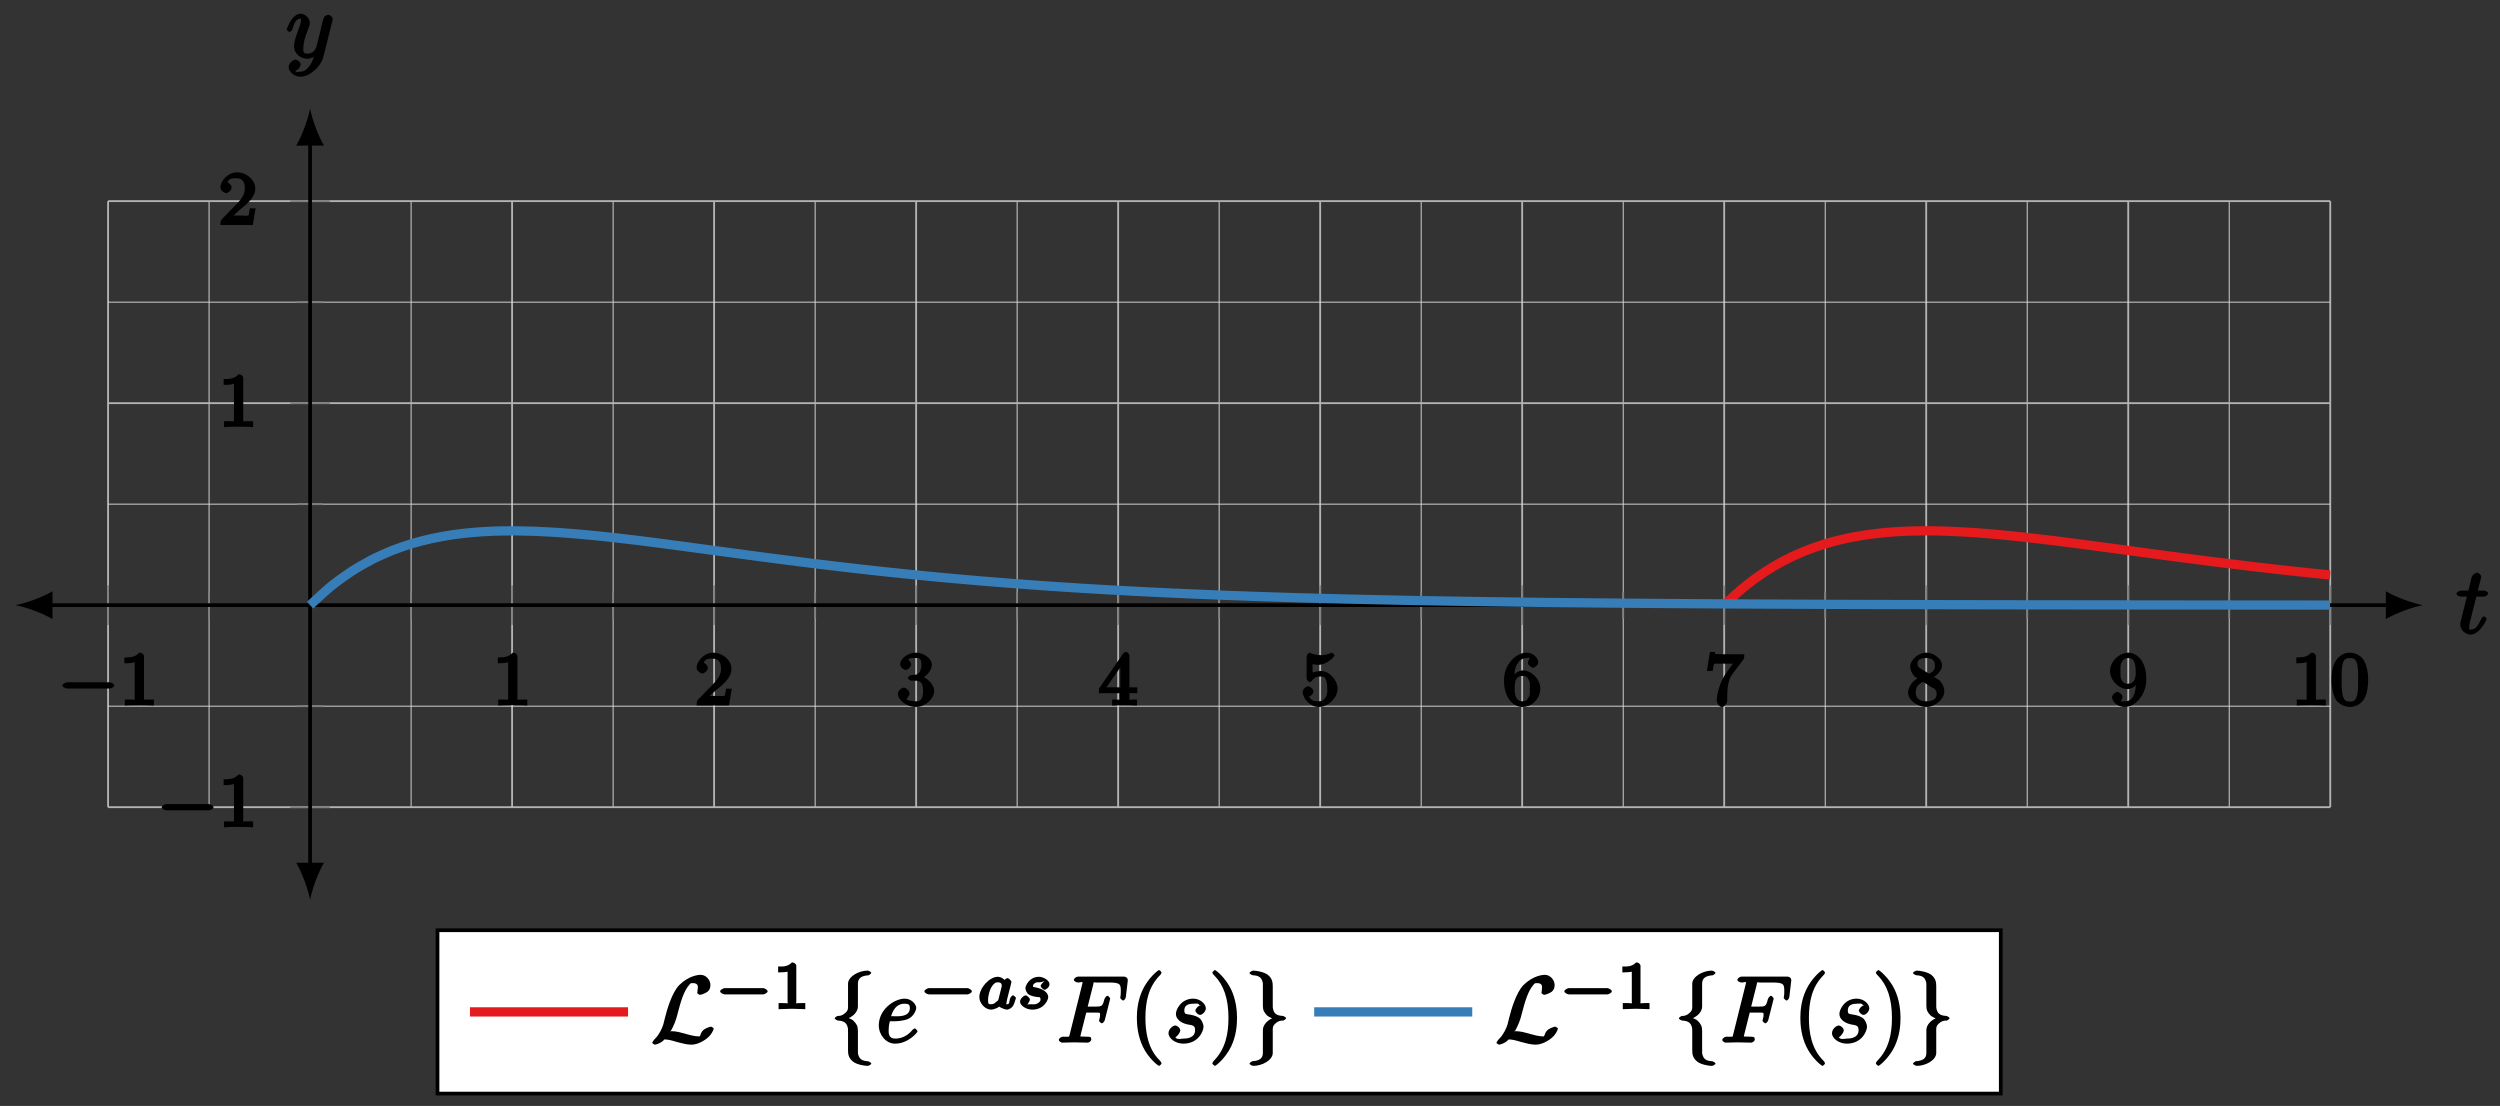 <?xml version="1.0" encoding="UTF-8"?>
<svg xmlns="http://www.w3.org/2000/svg" xmlns:xlink="http://www.w3.org/1999/xlink" width="269pt" height="119pt" viewBox="0 0 269 119" version="1.1">
<rect x="0" y="0" width="269" height="119" fill="#333333" stroke="none"/>
<defs>
<g>
<symbol overflow="visible" id="glyph0-0">
<path style="stroke:none;" d=""/>
</symbol>
<symbol overflow="visible" id="glyph0-1">
<path style="stroke:none;" d="M 5.562 -1.812 C 5.703 -1.812 6.078 -1.953 6.078 -2.141 C 6.078 -2.328 5.703 -2.484 5.562 -2.484 L 1 -2.484 C 0.875 -2.484 0.5 -2.328 0.5 -2.141 C 0.5 -1.953 0.875 -1.812 1 -1.812 Z M 5.562 -1.812 "/>
</symbol>
<symbol overflow="visible" id="glyph1-0">
<path style="stroke:none;" d=""/>
</symbol>
<symbol overflow="visible" id="glyph1-1">
<path style="stroke:none;" d="M 2.688 -5.266 C 2.688 -5.469 2.484 -5.672 2.188 -5.672 C 1.812 -5.297 1.516 -5.156 0.578 -5.156 L 0.578 -4.531 C 0.984 -4.531 1.406 -4.531 1.688 -4.656 L 1.688 -0.844 C 1.688 -0.547 1.844 -0.625 1.094 -0.625 L 0.625 -0.625 L 0.625 0.016 C 1.141 -0.031 1.828 -0.031 2.188 -0.031 C 2.547 -0.031 3.234 -0.031 3.75 0.016 L 3.75 -0.625 L 3.281 -0.625 C 2.531 -0.625 2.688 -0.547 2.688 -0.844 Z M 2.688 -5.266 "/>
</symbol>
<symbol overflow="visible" id="glyph1-2">
<path style="stroke:none;" d="M 2.375 -1.688 C 2.5 -1.797 2.844 -2.062 2.969 -2.172 C 3.453 -2.625 3.984 -3.203 3.984 -3.922 C 3.984 -4.875 3 -5.672 2.016 -5.672 C 1.047 -5.672 0.234 -4.75 0.234 -4.047 C 0.234 -3.656 0.734 -3.422 0.844 -3.422 C 1.016 -3.422 1.438 -3.719 1.438 -4.031 C 1.438 -4.438 0.859 -4.625 1.016 -4.625 C 1.172 -5.016 1.531 -5.031 1.922 -5.031 C 2.656 -5.031 2.859 -4.594 2.859 -3.922 C 2.859 -3.094 2.328 -2.609 1.391 -1.656 L 0.375 -0.609 C 0.281 -0.531 0.234 -0.375 0.234 0 L 3.719 0 L 4.016 -1.797 L 3.391 -1.797 C 3.344 -1.453 3.328 -1.172 3.234 -1.031 C 3.188 -0.969 2.719 -1.016 2.594 -1.016 L 1.172 -1.016 L 1.297 -0.703 Z M 2.375 -1.688 "/>
</symbol>
<symbol overflow="visible" id="glyph1-3">
<path style="stroke:none;" d="M 2.016 -2.656 C 2.641 -2.656 2.859 -2.375 2.859 -1.547 C 2.859 -0.547 2.484 -0.438 2.062 -0.438 C 1.625 -0.438 1.141 -0.547 1.078 -0.656 C 1.031 -0.656 1.406 -1.016 1.406 -1.281 C 1.406 -1.531 1.047 -1.906 0.781 -1.906 C 0.578 -1.906 0.156 -1.578 0.156 -1.266 C 0.156 -0.516 1.156 0.172 2.078 0.172 C 3.125 0.172 4.062 -0.75 4.062 -1.547 C 4.062 -2.203 3.344 -3 2.531 -3.172 L 2.531 -2.812 C 3.156 -3.031 3.812 -3.75 3.812 -4.391 C 3.812 -5.031 2.922 -5.672 2.094 -5.672 C 1.234 -5.672 0.391 -5.016 0.391 -4.422 C 0.391 -4.125 0.781 -3.812 1 -3.812 C 1.25 -3.812 1.578 -4.172 1.578 -4.406 C 1.578 -4.688 1.141 -4.984 1.328 -4.984 C 1.438 -5.125 1.922 -5.094 2.062 -5.094 C 2.266 -5.094 2.688 -5.219 2.688 -4.391 C 2.688 -3.828 2.516 -3.625 2.406 -3.5 C 2.156 -3.25 2.109 -3.297 1.625 -3.266 C 1.469 -3.25 1.219 -3.062 1.219 -2.953 C 1.219 -2.844 1.484 -2.656 1.625 -2.656 Z M 2.016 -2.656 "/>
</symbol>
<symbol overflow="visible" id="glyph1-4">
<path style="stroke:none;" d="M 3.328 -5.344 C 3.328 -5.5 3.141 -5.75 2.969 -5.75 C 2.875 -5.75 2.719 -5.688 2.641 -5.562 L 0.047 -1.797 L 0.047 -1.312 L 2.297 -1.312 L 2.297 -0.828 C 2.297 -0.531 2.469 -0.625 1.844 -0.625 L 1.469 -0.625 L 1.469 0.016 C 2.344 -0.031 2.359 -0.031 2.812 -0.031 C 3.266 -0.031 3.281 -0.031 4.141 0.016 L 4.141 -0.625 L 3.781 -0.625 C 3.156 -0.625 3.328 -0.531 3.328 -0.828 L 3.328 -1.312 L 4.172 -1.312 L 4.172 -1.938 L 3.328 -1.938 Z M 2.344 -4.688 L 2.344 -1.938 L 0.859 -1.938 L 2.672 -4.562 Z M 2.344 -4.688 "/>
</symbol>
<symbol overflow="visible" id="glyph1-5">
<path style="stroke:none;" d="M 1.109 -4.484 C 1.219 -4.453 1.531 -4.359 1.875 -4.359 C 2.875 -4.359 3.656 -5.25 3.656 -5.375 C 3.656 -5.453 3.422 -5.672 3.375 -5.672 C 3.359 -5.672 3.219 -5.609 3.172 -5.594 C 2.969 -5.5 2.594 -5.406 2.172 -5.406 C 1.703 -5.406 1.312 -5.531 1.125 -5.609 C 1.109 -5.609 0.969 -5.672 0.953 -5.672 C 0.859 -5.672 0.656 -5.391 0.656 -5.25 L 0.656 -2.922 C 0.656 -2.766 0.859 -2.5 0.984 -2.5 C 1.047 -2.5 1.188 -2.578 1.234 -2.641 C 1.328 -2.766 1.5 -3.109 2.188 -3.109 C 2.625 -3.109 2.656 -2.938 2.719 -2.781 C 2.859 -2.5 2.875 -2.125 2.875 -1.812 C 2.875 -1.516 2.922 -1.219 2.703 -0.875 C 2.547 -0.625 2.359 -0.438 1.938 -0.438 C 1.422 -0.438 1.094 -0.578 1.016 -0.828 C 0.75 -0.906 0.812 -0.906 0.812 -0.906 C 1.031 -0.906 1.391 -1.234 1.391 -1.484 C 1.391 -1.781 0.984 -2.062 0.828 -2.062 C 0.672 -2.062 0.234 -1.797 0.234 -1.453 C 0.234 -0.734 1.047 0.172 1.953 0.172 C 2.953 0.172 3.984 -0.781 3.984 -1.781 C 3.984 -2.703 3.125 -3.703 2.188 -3.703 C 1.797 -3.703 1.281 -3.516 1.297 -3.531 L 1.297 -4.422 Z M 1.109 -4.484 "/>
</symbol>
<symbol overflow="visible" id="glyph1-6">
<path style="stroke:none;" d="M 1.281 -2.828 C 1.281 -3.484 1.281 -3.938 1.562 -4.422 C 1.812 -4.828 2.094 -5.094 2.594 -5.094 C 2.75 -5.094 2.984 -5.125 2.969 -5.141 C 2.938 -5.141 2.719 -4.688 2.719 -4.594 C 2.719 -4.359 3.094 -4.047 3.281 -4.047 C 3.422 -4.047 3.844 -4.312 3.844 -4.609 C 3.844 -5.094 3.297 -5.672 2.578 -5.672 C 1.469 -5.672 0.156 -4.438 0.156 -2.703 C 0.156 -0.547 1.359 0.172 2.125 0.172 C 2.516 0.172 3.047 0.016 3.406 -0.328 C 3.734 -0.641 4.062 -1.109 4.062 -1.797 C 4.062 -2.844 3.078 -3.766 2.203 -3.766 C 1.625 -3.766 1.094 -3.219 0.906 -2.828 Z M 2.125 -0.438 C 1.703 -0.438 1.562 -0.672 1.453 -0.906 C 1.266 -1.266 1.312 -1.672 1.312 -1.969 C 1.312 -2.766 1.547 -3.172 2.172 -3.172 C 2.562 -3.172 2.672 -3.016 2.828 -2.734 C 2.984 -2.453 2.938 -2.219 2.938 -1.812 C 2.938 -1.406 2.984 -1.172 2.828 -0.891 C 2.625 -0.531 2.484 -0.438 2.125 -0.438 Z M 2.125 -0.438 "/>
</symbol>
<symbol overflow="visible" id="glyph1-7">
<path style="stroke:none;" d="M 4.156 -4.906 C 4.234 -5 4.281 -5.141 4.281 -5.5 L 2.078 -5.5 C 1.875 -5.5 1.641 -5.5 1.438 -5.516 C 1.016 -5.547 1.188 -5.438 1.125 -5.75 L 0.578 -5.75 L 0.25 -3.703 L 0.875 -3.703 C 0.922 -4.016 0.953 -4.438 1.078 -4.5 C 1.016 -4.484 1.625 -4.484 1.734 -4.484 L 3.047 -4.484 L 2.469 -3.688 C 1.562 -2.484 1.312 -1.094 1.312 -0.469 C 1.312 -0.375 1.5 0.172 1.875 0.172 C 2.25 0.172 2.438 -0.375 2.438 -0.469 L 2.438 -0.859 C 2.438 -2 2.578 -2.812 2.969 -3.328 Z M 4.156 -4.906 "/>
</symbol>
<symbol overflow="visible" id="glyph1-8">
<path style="stroke:none;" d="M 2.641 -2.875 C 3.094 -3.094 3.812 -3.672 3.812 -4.297 C 3.812 -5.047 2.859 -5.672 2.125 -5.672 C 1.281 -5.672 0.391 -4.906 0.391 -4.156 C 0.391 -3.859 0.562 -3.453 0.75 -3.234 C 0.891 -3.062 0.922 -3.047 1.172 -2.891 C 0.562 -2.609 0.156 -1.844 0.156 -1.391 C 0.156 -0.516 1.234 0.172 2.109 0.172 C 3.078 0.172 4.062 -0.672 4.062 -1.516 C 4.062 -2.031 3.734 -2.484 3.609 -2.625 C 3.469 -2.75 3.453 -2.75 3 -3.047 Z M 1.531 -3.938 C 1.312 -4.078 1.172 -4.172 1.172 -4.453 C 1.172 -4.953 1.531 -5.094 2.109 -5.094 C 2.719 -5.094 3.047 -4.859 3.047 -4.297 C 3.047 -3.828 2.875 -3.625 2.422 -3.406 Z M 1.672 -2.594 C 1.703 -2.578 2.609 -2.016 2.734 -1.922 C 2.875 -1.859 3.234 -1.734 3.234 -1.25 C 3.234 -0.641 2.766 -0.438 2.125 -0.438 C 1.406 -0.438 0.984 -0.734 0.984 -1.391 C 0.984 -1.984 1.25 -2.281 1.781 -2.531 Z M 1.672 -2.594 "/>
</symbol>
<symbol overflow="visible" id="glyph1-9">
<path style="stroke:none;" d="M 2.938 -2.531 C 2.938 -0.594 2.203 -0.438 1.734 -0.438 C 1.562 -0.438 1.281 -0.406 1.312 -0.375 C 1.297 -0.375 1.5 -0.828 1.5 -0.906 C 1.5 -1.141 1.125 -1.453 0.938 -1.453 C 0.797 -1.453 0.375 -1.188 0.375 -0.891 C 0.375 -0.344 1.016 0.172 1.75 0.172 C 2.844 0.172 4.062 -1.094 4.062 -2.812 C 4.062 -4.875 2.953 -5.672 2.141 -5.672 C 1.188 -5.672 0.156 -4.75 0.156 -3.703 C 0.156 -2.672 1.125 -1.75 2.031 -1.75 C 2.594 -1.75 3.109 -2.281 3.312 -2.688 L 2.938 -2.688 Z M 2.062 -2.328 C 1.688 -2.328 1.578 -2.453 1.406 -2.734 C 1.234 -3.031 1.281 -3.297 1.281 -3.703 C 1.281 -4.172 1.234 -4.375 1.438 -4.703 C 1.641 -4.984 1.766 -5.094 2.141 -5.094 C 2.672 -5.094 2.766 -4.625 2.797 -4.578 C 2.906 -4.312 2.922 -3.703 2.922 -3.531 C 2.922 -2.906 2.766 -2.328 2.062 -2.328 Z M 2.062 -2.328 "/>
</symbol>
<symbol overflow="visible" id="glyph1-10">
<path style="stroke:none;" d="M 4.078 -2.719 C 4.078 -3.578 3.938 -4.219 3.672 -4.734 C 3.328 -5.438 2.547 -5.672 2.109 -5.672 C 1.109 -5.672 0.609 -4.859 0.5 -4.641 L 0.438 -4.516 C 0.156 -3.922 0.141 -3.141 0.141 -2.719 C 0.141 -2.203 0.219 -1.266 0.594 -0.625 C 0.969 -0.047 1.688 0.172 2.109 0.172 C 2.5 0.172 3.312 -0.016 3.703 -0.797 C 4 -1.375 4.078 -2.203 4.078 -2.719 Z M 2.109 -0.422 C 1.844 -0.422 1.469 -0.359 1.312 -1.203 C 1.219 -1.656 1.219 -2.406 1.219 -2.828 C 1.219 -3.375 1.219 -3.922 1.312 -4.359 C 1.469 -5.172 1.906 -5.078 2.109 -5.078 C 2.375 -5.078 2.734 -5.125 2.906 -4.406 C 3 -3.953 3 -3.359 3 -2.828 C 3 -2.344 3 -1.641 2.906 -1.188 C 2.734 -0.344 2.375 -0.422 2.109 -0.422 Z M 2.109 -0.422 "/>
</symbol>
<symbol overflow="visible" id="glyph2-0">
<path style="stroke:none;" d=""/>
</symbol>
<symbol overflow="visible" id="glyph2-1">
<path style="stroke:none;" d="M 2.047 -3.984 L 2.984 -3.984 C 3.188 -3.984 3.453 -4.141 3.453 -4.344 C 3.453 -4.453 3.188 -4.625 3.016 -4.625 L 2.344 -4.625 C 2.656 -5.875 2.719 -6.078 2.719 -6.125 C 2.719 -6.297 2.422 -6.562 2.25 -6.562 C 2.219 -6.562 1.766 -6.391 1.672 -6.047 L 1.328 -4.625 L 0.531 -4.625 C 0.328 -4.625 0.047 -4.453 0.047 -4.266 C 0.047 -4.141 0.312 -3.984 0.516 -3.984 L 1.172 -3.984 C 0.484 -1.312 0.453 -1.141 0.453 -0.969 C 0.453 -0.422 1 0.109 1.547 0.109 C 2.562 0.109 3.297 -1.5 3.297 -1.578 C 3.297 -1.688 3.047 -1.859 3.016 -1.859 C 2.922 -1.859 2.734 -1.656 2.688 -1.547 C 2.25 -0.516 1.906 -0.438 1.562 -0.438 C 1.359 -0.438 1.422 -0.406 1.422 -0.734 C 1.422 -0.969 1.453 -1.031 1.484 -1.203 L 2.188 -3.984 Z M 2.047 -3.984 "/>
</symbol>
<symbol overflow="visible" id="glyph2-2">
<path style="stroke:none;" d="M 5.016 -3.953 C 5.047 -4.094 5.047 -4.109 5.047 -4.188 C 5.047 -4.359 4.75 -4.625 4.594 -4.625 C 4.5 -4.625 4.203 -4.516 4.109 -4.344 C 4.047 -4.203 3.969 -3.891 3.922 -3.703 C 3.859 -3.453 3.781 -3.188 3.734 -2.906 L 3.281 -1.109 C 3.234 -0.969 2.984 -0.438 2.328 -0.438 C 1.828 -0.438 1.891 -0.703 1.891 -1.078 C 1.891 -1.531 2.047 -2.156 2.391 -3.031 C 2.547 -3.438 2.594 -3.547 2.594 -3.75 C 2.594 -4.203 2.109 -4.734 1.609 -4.734 C 0.656 -4.734 0.109 -3.125 0.109 -3.031 C 0.109 -2.938 0.391 -2.766 0.406 -2.766 C 0.516 -2.766 0.688 -2.953 0.734 -3.109 C 1 -4.047 1.234 -4.188 1.578 -4.188 C 1.656 -4.188 1.641 -4.344 1.641 -4.031 C 1.641 -3.781 1.547 -3.516 1.469 -3.328 C 1.078 -2.266 0.891 -1.703 0.891 -1.234 C 0.891 -0.344 1.703 0.109 2.297 0.109 C 2.688 0.109 3.141 -0.109 3.422 -0.391 L 3.125 -0.5 C 2.984 0.016 2.922 0.391 2.516 0.922 C 2.266 1.25 2.016 1.5 1.562 1.5 C 1.422 1.5 1.141 1.641 1.031 1.406 C 0.953 1.406 1.203 1.359 1.344 1.234 C 1.453 1.141 1.594 0.906 1.594 0.719 C 1.594 0.406 1.156 0.203 1.062 0.203 C 0.828 0.203 0.312 0.531 0.312 1.016 C 0.312 1.516 0.938 2.047 1.562 2.047 C 2.578 2.047 3.781 0.984 4.062 -0.156 Z M 5.016 -3.953 "/>
</symbol>
<symbol overflow="visible" id="glyph2-3">
<path style="stroke:none;" d="M 1.859 -2.297 C 2.156 -2.297 2.891 -2.328 3.391 -2.531 C 4.094 -2.828 4.312 -3.578 4.312 -3.719 C 4.312 -4.156 3.766 -4.734 3.078 -4.734 C 1.969 -4.734 0.281 -3.594 0.281 -1.859 C 0.281 -0.844 1.047 0.109 2.031 0.109 C 3.453 0.109 4.453 -1.109 4.453 -1.219 C 4.453 -1.281 4.234 -1.531 4.172 -1.531 C 4.109 -1.531 3.969 -1.453 3.906 -1.375 C 3.125 -0.391 2.156 -0.438 2.047 -0.438 C 1.266 -0.438 1.344 -1.109 1.344 -1.422 C 1.344 -1.547 1.359 -1.859 1.469 -2.297 Z M 1.562 -2.688 C 1.953 -4.203 2.812 -4.188 3.078 -4.188 C 3.531 -4.188 3.625 -4.062 3.625 -3.719 C 3.625 -2.688 2.219 -2.844 1.797 -2.844 L 1.609 -2.844 Z M 1.562 -2.688 "/>
</symbol>
<symbol overflow="visible" id="glyph2-4">
<path style="stroke:none;" d="M 3.016 -3.234 L 3.984 -3.234 C 4.734 -3.234 4.641 -3.234 4.641 -2.953 C 4.641 -2.875 4.641 -2.766 4.562 -2.469 C 4.547 -2.406 4.531 -2.375 4.531 -2.359 C 4.531 -2.266 4.781 -2.078 4.828 -2.078 C 4.938 -2.078 5.109 -2.266 5.156 -2.438 L 5.703 -4.609 C 5.734 -4.719 5.734 -4.734 5.734 -4.766 C 5.734 -4.781 5.547 -5.047 5.438 -5.047 C 5.344 -5.047 5.156 -4.828 5.109 -4.672 C 4.906 -3.891 4.859 -3.875 4 -3.875 L 3.312 -3.875 L 3.906 -6.234 C 4 -6.594 3.844 -6.469 4.281 -6.469 L 5.594 -6.469 C 6.812 -6.469 6.875 -6.297 6.875 -5.531 C 6.875 -5.297 6.875 -5.266 6.844 -5 C 6.812 -4.859 6.812 -4.844 6.812 -4.812 C 6.812 -4.766 7.031 -4.531 7.125 -4.531 C 7.234 -4.531 7.406 -4.75 7.422 -4.938 L 7.625 -6.672 C 7.656 -6.938 7.438 -7.109 7.188 -7.109 L 2.297 -7.109 C 2.109 -7.109 1.828 -6.938 1.828 -6.734 C 1.828 -6.625 2.094 -6.469 2.281 -6.469 C 2.656 -6.469 2.75 -6.625 2.75 -6.453 C 2.75 -6.406 2.75 -6.391 2.703 -6.203 L 1.391 -0.938 C 1.281 -0.547 1.453 -0.641 0.656 -0.641 C 0.484 -0.641 0.203 -0.469 0.203 -0.281 C 0.203 -0.156 0.5 0 0.531 0 C 0.812 0 1.562 -0.031 1.844 -0.031 C 2.172 -0.031 3 0 3.328 0 C 3.422 0 3.703 -0.156 3.703 -0.344 C 3.703 -0.422 3.656 -0.453 3.656 -0.578 C 3.453 -0.641 3.422 -0.641 3.203 -0.641 C 2.984 -0.641 2.938 -0.641 2.688 -0.656 C 2.391 -0.688 2.531 -0.562 2.531 -0.688 C 2.531 -0.703 2.531 -0.766 2.578 -0.922 L 3.156 -3.234 Z M 3.016 -3.234 "/>
</symbol>
<symbol overflow="visible" id="glyph2-5">
<path style="stroke:none;" d="M 3.891 -4.062 C 3.625 -4.047 3.234 -3.656 3.234 -3.438 C 3.234 -3.297 3.516 -2.984 3.734 -2.984 C 3.953 -2.984 4.359 -3.312 4.359 -3.703 C 4.359 -4.156 3.766 -4.734 3 -4.734 C 1.688 -4.734 1.141 -3.547 1.141 -3.109 C 1.141 -2.328 2.047 -2.031 2.344 -1.969 C 2.859 -1.859 3.203 -1.906 3.203 -1.359 C 3.203 -1.109 3.156 -0.438 1.953 -0.438 C 1.812 -0.438 1.219 -0.266 1.078 -0.594 C 1.203 -0.594 1.609 -1.047 1.609 -1.328 C 1.609 -1.562 1.281 -1.844 1.078 -1.844 C 0.812 -1.844 0.344 -1.469 0.344 -1.016 C 0.344 -0.453 1.094 0.109 1.938 0.109 C 3.562 0.109 4.109 -1.25 4.109 -1.703 C 4.109 -2.062 3.875 -2.438 3.766 -2.547 C 3.484 -2.828 3.078 -2.938 2.641 -3.016 C 2.281 -3.094 2.047 -3 2.047 -3.453 C 2.047 -3.734 2.125 -4.188 3 -4.188 C 3.25 -4.188 3.562 -4.281 3.656 -4.047 Z M 3.891 -4.062 "/>
</symbol>
<symbol overflow="visible" id="glyph3-0">
<path style="stroke:none;" d=""/>
</symbol>
<symbol overflow="visible" id="glyph3-1">
<path style="stroke:none;" d="M 1.938 -0.969 C 2.469 -1.797 2.703 -2.531 2.828 -3.062 C 3.188 -4.438 3.5 -5.547 4.109 -6.234 C 4.234 -6.359 4.172 -6.406 4.5 -6.406 C 5.188 -6.406 5 -5.859 5 -5.719 C 5 -5.531 4.953 -5.391 4.953 -5.344 C 4.953 -5.281 5.219 -5.141 5.219 -5.141 C 5.391 -5.141 5.797 -5.297 6.047 -5.469 C 6.219 -5.609 6.375 -5.797 6.375 -6.203 C 6.375 -6.75 5.891 -7.297 5.328 -7.297 C 5.016 -7.297 4 -7.172 3.016 -6.188 C 2.219 -5.375 1.688 -3.484 1.5 -2.734 C 1.328 -2.047 1.312 -1.828 1 -1.234 C 0.938 -1.109 0.672 -0.672 0.531 -0.547 C 0.266 -0.297 0.109 -0.016 0.109 0.031 C 0.109 0.047 0.328 0.219 0.406 0.219 C 0.438 0.219 0.781 0.141 1.047 -0.031 C 1.219 -0.125 1.234 -0.156 1.422 -0.344 C 1.828 -0.344 2.172 -0.25 2.797 -0.062 C 3.312 0.062 3.812 0.219 4.328 0.219 C 5.141 0.219 6.094 -0.422 6.406 -0.875 C 6.609 -1.141 6.734 -1.469 6.734 -1.5 C 6.734 -1.578 6.469 -1.719 6.453 -1.719 C 6.297 -1.719 5.922 -1.562 5.75 -1.453 C 5.484 -1.281 5.406 -1.109 5.344 -0.953 C 5.297 -0.781 5.297 -0.812 5.25 -0.75 C 5.172 -0.625 5.297 -0.672 5.156 -0.672 C 4.672 -0.672 4.172 -0.812 3.516 -1 C 3.234 -1.078 2.688 -1.234 2.188 -1.234 C 2.062 -1.234 1.922 -1.219 2.141 -1.281 Z M 1.938 -0.969 "/>
</symbol>
<symbol overflow="visible" id="glyph3-2">
<path style="stroke:none;" d="M 3.016 -6.281 C 3.016 -6.672 3.078 -7.188 4.172 -7.25 C 4.219 -7.266 4.453 -7.438 4.453 -7.5 C 4.453 -7.609 4.172 -7.75 4.062 -7.75 C 3.078 -7.75 1.969 -7.094 1.953 -6.359 L 1.953 -4.094 C 1.953 -3.703 2.016 -3.484 1.609 -3.156 C 1.266 -2.859 1.031 -2.875 0.812 -2.875 C 0.75 -2.859 0.516 -2.688 0.516 -2.625 C 0.516 -2.516 0.781 -2.391 0.875 -2.375 C 1.531 -2.344 1.812 -2.109 1.922 -1.625 C 1.953 -1.516 1.953 -1.5 1.953 -1.141 L 1.953 0.844 C 1.953 1.25 2.016 1.672 2.5 2.047 C 2.875 2.344 3.672 2.5 4.062 2.5 C 4.172 2.5 4.453 2.359 4.453 2.25 C 4.453 2.156 4.203 2.016 4.094 2 C 3.469 1.969 3.188 1.781 3.047 1.281 C 3.016 1.188 3.016 1.172 3.016 0.812 L 3.016 -1.281 C 3.016 -1.75 2.875 -2.016 2.562 -2.328 C 2.359 -2.547 1.922 -2.688 1.641 -2.766 L 1.641 -2.5 C 2.469 -2.719 3.016 -3.312 3.016 -3.891 Z M 3.016 -6.281 "/>
</symbol>
<symbol overflow="visible" id="glyph3-3">
<path style="stroke:none;" d="M 1.953 1.031 C 1.953 1.438 1.891 1.938 0.812 2 C 0.75 2.016 0.516 2.188 0.516 2.25 C 0.516 2.359 0.828 2.5 0.922 2.5 C 1.891 2.5 3.016 1.875 3.016 1.109 L 3.016 -1.156 C 3.016 -1.547 2.953 -1.781 3.359 -2.109 C 3.703 -2.391 3.953 -2.375 4.172 -2.375 C 4.219 -2.391 4.453 -2.562 4.453 -2.625 C 4.453 -2.719 4.203 -2.859 4.094 -2.875 C 3.438 -2.906 3.156 -3.125 3.047 -3.625 C 3.016 -3.734 3.016 -3.75 3.016 -4.109 L 3.016 -6.078 C 3.016 -6.5 2.953 -6.922 2.484 -7.297 C 2.078 -7.609 1.25 -7.75 0.922 -7.75 C 0.828 -7.75 0.516 -7.609 0.516 -7.5 C 0.516 -7.391 0.781 -7.266 0.875 -7.25 C 1.5 -7.219 1.797 -7.031 1.922 -6.516 C 1.953 -6.438 1.953 -6.406 1.953 -6.047 L 1.953 -3.953 C 1.953 -3.5 2.094 -3.234 2.406 -2.922 C 2.625 -2.719 3.047 -2.578 3.328 -2.5 L 3.328 -2.766 C 2.516 -2.531 1.953 -1.938 1.953 -1.359 Z M 1.953 1.031 "/>
</symbol>
<symbol overflow="visible" id="glyph4-0">
<path style="stroke:none;" d=""/>
</symbol>
<symbol overflow="visible" id="glyph4-1">
<path style="stroke:none;" d="M 5.188 -1.578 C 5.297 -1.578 5.656 -1.734 5.656 -1.906 C 5.656 -2.078 5.297 -2.25 5.188 -2.25 L 1.031 -2.25 C 0.922 -2.25 0.547 -2.078 0.547 -1.906 C 0.547 -1.734 0.906 -1.578 1.031 -1.578 Z M 5.188 -1.578 "/>
</symbol>
<symbol overflow="visible" id="glyph5-0">
<path style="stroke:none;" d=""/>
</symbol>
<symbol overflow="visible" id="glyph5-1">
<path style="stroke:none;" d="M 2.516 -4.625 C 2.516 -4.812 2.328 -5.016 2.047 -5.016 C 1.547 -4.516 1.047 -4.578 0.562 -4.578 L 0.562 -3.938 C 0.922 -3.938 1.516 -3.984 1.578 -4.016 L 1.578 -0.766 C 1.578 -0.531 1.766 -0.641 1.078 -0.641 L 0.609 -0.641 L 0.609 0.016 C 0.938 0 1.797 -0.031 2.047 -0.031 C 2.266 -0.031 3.141 0 3.484 0.016 L 3.484 -0.641 L 3.031 -0.641 C 2.328 -0.641 2.516 -0.531 2.516 -0.766 Z M 2.516 -4.625 "/>
</symbol>
<symbol overflow="visible" id="glyph6-0">
<path style="stroke:none;" d=""/>
</symbol>
<symbol overflow="visible" id="glyph6-1">
<path style="stroke:none;" d="M 3.078 -2.984 C 2.922 -3.219 2.562 -3.469 2.219 -3.469 C 1.328 -3.469 0.234 -2.281 0.234 -1.281 C 0.234 -0.609 0.875 0.062 1.484 0.062 C 1.859 0.062 2.328 -0.203 2.391 -0.266 C 2.406 -0.188 3 0.062 3.188 0.062 C 3.438 0.062 3.75 -0.141 3.875 -0.359 C 4.016 -0.625 4.172 -1.156 4.172 -1.188 C 4.172 -1.281 3.891 -1.484 3.875 -1.484 C 3.766 -1.484 3.562 -1.25 3.516 -1.062 C 3.438 -0.734 3.5 -0.516 3.203 -0.516 C 3.031 -0.516 3.156 -0.469 3.156 -0.656 C 3.156 -0.781 3.219 -1.031 3.266 -1.219 C 3.312 -1.406 3.391 -1.688 3.422 -1.844 L 3.562 -2.375 C 3.609 -2.547 3.688 -2.875 3.688 -2.906 C 3.688 -3.062 3.375 -3.328 3.266 -3.328 C 3.141 -3.328 2.781 -3.047 2.75 -2.859 Z M 2.297 -1.062 C 2.25 -0.875 2.156 -0.859 2 -0.734 C 1.938 -0.672 1.797 -0.516 1.5 -0.516 C 1.234 -0.516 1.172 -0.5 1.172 -1 C 1.172 -1.359 1.328 -2 1.484 -2.266 C 1.812 -2.828 2.031 -2.875 2.219 -2.875 C 2.703 -2.875 2.641 -2.547 2.641 -2.469 C 2.641 -2.438 2.641 -2.391 2.625 -2.375 Z M 2.297 -1.062 "/>
</symbol>
<symbol overflow="visible" id="glyph6-2">
<path style="stroke:none;" d="M 3 -3.016 C 2.828 -2.969 2.516 -2.625 2.516 -2.484 C 2.516 -2.328 2.844 -2.062 2.938 -2.062 C 3.016 -2.062 3.469 -2.312 3.469 -2.656 C 3.469 -3.109 2.781 -3.469 2.344 -3.469 C 1.266 -3.469 0.875 -2.469 0.875 -2.25 C 0.875 -2 1.078 -1.688 1.172 -1.609 C 1.359 -1.469 1.609 -1.375 2.094 -1.297 C 2.25 -1.266 2.5 -1.375 2.5 -1.031 C 2.5 -0.906 2.469 -0.781 2.188 -0.609 C 1.906 -0.453 1.703 -0.516 1.625 -0.516 C 1.344 -0.516 1.078 -0.516 1.125 -0.453 C 1.016 -0.453 1.359 -0.812 1.359 -1.016 C 1.359 -1.188 1.047 -1.469 0.906 -1.469 C 0.703 -1.469 0.297 -1.109 0.297 -0.797 C 0.297 -0.391 0.938 0.062 1.609 0.062 C 2.906 0.062 3.328 -1 3.328 -1.281 C 3.328 -1.922 2.438 -2.234 2.172 -2.281 C 2.109 -2.297 1.938 -2.328 1.891 -2.344 C 1.641 -2.391 1.703 -2.344 1.703 -2.5 C 1.703 -2.656 1.766 -2.703 1.922 -2.797 C 2.109 -2.922 2.219 -2.875 2.344 -2.875 C 2.484 -2.875 2.703 -2.906 2.703 -2.938 Z M 3 -3.016 "/>
</symbol>
<symbol overflow="visible" id="glyph7-0">
<path style="stroke:none;" d=""/>
</symbol>
<symbol overflow="visible" id="glyph7-1">
<path style="stroke:none;" d="M 3.469 2.234 C 3.469 2.203 3.422 2.062 3.25 1.891 C 2 0.641 1.734 -1.125 1.734 -2.656 C 1.734 -4.391 2.062 -6.016 3.297 -7.25 C 3.422 -7.375 3.469 -7.5 3.469 -7.531 C 3.469 -7.609 3.266 -7.812 3.203 -7.812 C 3.094 -7.812 2.031 -6.953 1.438 -5.688 C 0.922 -4.594 0.812 -3.484 0.812 -2.656 C 0.812 -1.875 0.922 -0.672 1.469 0.453 C 2.062 1.688 3.094 2.5 3.203 2.5 C 3.266 2.5 3.469 2.297 3.469 2.234 Z M 3.469 2.234 "/>
</symbol>
<symbol overflow="visible" id="glyph7-2">
<path style="stroke:none;" d="M 3.047 -2.656 C 3.047 -3.422 2.938 -4.641 2.391 -5.766 C 1.797 -6.984 0.766 -7.812 0.672 -7.812 C 0.609 -7.812 0.391 -7.594 0.391 -7.531 C 0.391 -7.5 0.438 -7.375 0.625 -7.203 C 1.609 -6.203 2.125 -4.734 2.125 -2.656 C 2.125 -0.953 1.797 0.688 0.562 1.938 C 0.438 2.062 0.391 2.203 0.391 2.234 C 0.391 2.297 0.609 2.5 0.672 2.5 C 0.766 2.5 1.828 1.656 2.422 0.391 C 2.938 -0.703 3.047 -1.812 3.047 -2.656 Z M 3.047 -2.656 "/>
</symbol>
</g>
<clipPath id="clip1">
  <path d="M 171 43 L 250.742 43 L 250.742 80 L 171 80 Z M 171 43 "/>
</clipPath>
<clipPath id="clip2">
  <path d="M 19 43 L 250.742 43 L 250.742 80 L 19 80 Z M 19 43 "/>
</clipPath>
</defs>
<g id="surface1">
<path style="fill:none;stroke-width:0.1;stroke-linecap:butt;stroke-linejoin:miter;stroke:rgb(84.999%,84.999%,84.999%);stroke-opacity:1;stroke-miterlimit:10;" d="M 10.868 0 L 10.868 65.211 M 32.606 0 L 32.606 65.211 M 54.343 0 L 54.343 65.211 M 76.081 0 L 76.081 65.211 M 97.815 0 L 97.815 65.211 M 119.552 0 L 119.552 65.211 M 141.29 0 L 141.29 65.211 M 163.028 0 L 163.028 65.211 M 184.765 0 L 184.765 65.211 M 206.499 0 L 206.499 65.211 M 228.236 0 L 228.236 65.211 " transform="matrix(1,0,0,-1,11.628,86.852)"/>
<path style="fill:none;stroke-width:0.199;stroke-linecap:butt;stroke-linejoin:miter;stroke:rgb(70%,70%,70%);stroke-opacity:1;stroke-miterlimit:10;" d="M 0.001 0 L 0.001 65.211 M 43.473 0 L 43.473 65.211 M 65.21 0 L 65.21 65.211 M 86.948 0 L 86.948 65.211 M 108.685 0 L 108.685 65.211 M 130.423 0 L 130.423 65.211 M 152.157 0 L 152.157 65.211 M 173.894 0 L 173.894 65.211 M 195.632 0 L 195.632 65.211 M 217.37 0 L 217.37 65.211 M 239.107 0 L 239.107 65.211 " transform="matrix(1,0,0,-1,11.628,86.852)"/>
<path style="fill:none;stroke-width:0.1;stroke-linecap:butt;stroke-linejoin:miter;stroke:rgb(84.999%,84.999%,84.999%);stroke-opacity:1;stroke-miterlimit:10;" d="M 0.001 10.868 L 239.107 10.868 M 0.001 32.606 L 239.107 32.606 M 0.001 54.34 L 239.107 54.34 " transform="matrix(1,0,0,-1,11.628,86.852)"/>
<path style="fill:none;stroke-width:0.199;stroke-linecap:butt;stroke-linejoin:miter;stroke:rgb(70%,70%,70%);stroke-opacity:1;stroke-miterlimit:10;" d="M 0.001 0 L 239.107 0 M 0.001 43.473 L 239.107 43.473 M 0.001 65.211 L 239.107 65.211 " transform="matrix(1,0,0,-1,11.628,86.852)"/>
<path style="fill:none;stroke-width:0.199;stroke-linecap:butt;stroke-linejoin:miter;stroke:rgb(50%,50%,50%);stroke-opacity:1;stroke-miterlimit:10;" d="M 10.868 20.321 L 10.868 23.153 M 32.606 20.321 L 32.606 23.153 M 54.343 20.321 L 54.343 23.153 M 76.081 20.321 L 76.081 23.153 M 97.815 20.321 L 97.815 23.153 M 119.552 20.321 L 119.552 23.153 M 141.29 20.321 L 141.29 23.153 M 163.028 20.321 L 163.028 23.153 M 184.765 20.321 L 184.765 23.153 M 206.499 20.321 L 206.499 23.153 M 228.236 20.321 L 228.236 23.153 " transform="matrix(1,0,0,-1,11.628,86.852)"/>
<path style="fill:none;stroke-width:0.199;stroke-linecap:butt;stroke-linejoin:miter;stroke:rgb(50%,50%,50%);stroke-opacity:1;stroke-miterlimit:10;" d="M 0.001 19.61 L 0.001 23.864 M 43.473 19.61 L 43.473 23.864 M 65.21 19.61 L 65.21 23.864 M 86.948 19.61 L 86.948 23.864 M 108.685 19.61 L 108.685 23.864 M 130.423 19.61 L 130.423 23.864 M 152.157 19.61 L 152.157 23.864 M 173.894 19.61 L 173.894 23.864 M 195.632 19.61 L 195.632 23.864 M 217.37 19.61 L 217.37 23.864 M 239.107 19.61 L 239.107 23.864 " transform="matrix(1,0,0,-1,11.628,86.852)"/>
<path style="fill:none;stroke-width:0.199;stroke-linecap:butt;stroke-linejoin:miter;stroke:rgb(50%,50%,50%);stroke-opacity:1;stroke-miterlimit:10;" d="M 20.321 10.868 L 23.153 10.868 M 20.321 32.606 L 23.153 32.606 M 20.321 54.34 L 23.153 54.34 " transform="matrix(1,0,0,-1,11.628,86.852)"/>
<path style="fill:none;stroke-width:0.199;stroke-linecap:butt;stroke-linejoin:miter;stroke:rgb(50%,50%,50%);stroke-opacity:1;stroke-miterlimit:10;" d="M 19.61 0 L 23.864 0 M 19.61 43.473 L 23.864 43.473 M 19.61 65.211 L 23.864 65.211 " transform="matrix(1,0,0,-1,11.628,86.852)"/>
<path style="fill:none;stroke-width:0.399;stroke-linecap:butt;stroke-linejoin:miter;stroke:rgb(0%,0%,0%);stroke-opacity:1;stroke-miterlimit:10;" d="M -6.378 21.739 L 245.482 21.739 " transform="matrix(1,0,0,-1,11.628,86.852)"/>
<path style=" stroke:none;fill-rule:nonzero;fill:rgb(0%,0%,0%);fill-opacity:1;" d="M 1.664 65.113 C 2.727 65.312 4.453 65.914 5.648 66.609 L 5.648 63.621 C 4.453 64.316 2.727 64.914 1.664 65.113 "/>
<path style=" stroke:none;fill-rule:nonzero;fill:rgb(0%,0%,0%);fill-opacity:1;" d="M 260.703 65.113 C 259.641 64.914 257.914 64.316 256.719 63.621 L 256.719 66.609 C 257.914 65.914 259.641 65.312 260.703 65.113 "/>
<path style="fill:none;stroke-width:0.399;stroke-linecap:butt;stroke-linejoin:miter;stroke:rgb(0%,0%,0%);stroke-opacity:1;stroke-miterlimit:10;" d="M 21.739 -6.375 L 21.739 71.586 " transform="matrix(1,0,0,-1,11.628,86.852)"/>
<path style=" stroke:none;fill-rule:nonzero;fill:rgb(0%,0%,0%);fill-opacity:1;" d="M 33.367 96.816 C 33.566 95.754 34.164 94.023 34.859 92.828 L 31.871 92.828 C 32.566 94.023 33.164 95.754 33.367 96.816 "/>
<path style=" stroke:none;fill-rule:nonzero;fill:rgb(0%,0%,0%);fill-opacity:1;" d="M 33.367 11.68 C 33.164 12.742 32.566 14.469 31.871 15.664 L 34.859 15.664 C 34.164 14.469 33.566 12.742 33.367 11.68 "/>
<g style="fill:rgb(0%,0%,0%);fill-opacity:1;">
  <use xlink:href="#glyph0-1" x="6.218" y="75.898"/>
</g>
<g style="fill:rgb(0%,0%,0%);fill-opacity:1;">
  <use xlink:href="#glyph1-1" x="12.805" y="75.898"/>
</g>
<g style="fill:rgb(0%,0%,0%);fill-opacity:1;">
  <use xlink:href="#glyph1-1" x="52.986" y="75.898"/>
</g>
<g style="fill:rgb(0%,0%,0%);fill-opacity:1;">
  <use xlink:href="#glyph1-2" x="74.723" y="75.898"/>
</g>
<g style="fill:rgb(0%,0%,0%);fill-opacity:1;">
  <use xlink:href="#glyph1-3" x="96.46" y="75.898"/>
</g>
<g style="fill:rgb(0%,0%,0%);fill-opacity:1;">
  <use xlink:href="#glyph1-4" x="118.198" y="75.898"/>
</g>
<g style="fill:rgb(0%,0%,0%);fill-opacity:1;">
  <use xlink:href="#glyph1-5" x="139.936" y="75.898"/>
</g>
<g style="fill:rgb(0%,0%,0%);fill-opacity:1;">
  <use xlink:href="#glyph1-6" x="161.673" y="75.898"/>
</g>
<g style="fill:rgb(0%,0%,0%);fill-opacity:1;">
  <use xlink:href="#glyph1-7" x="183.411" y="75.898"/>
</g>
<g style="fill:rgb(0%,0%,0%);fill-opacity:1;">
  <use xlink:href="#glyph1-8" x="205.149" y="75.898"/>
</g>
<g style="fill:rgb(0%,0%,0%);fill-opacity:1;">
  <use xlink:href="#glyph1-9" x="226.885" y="75.898"/>
</g>
<g style="fill:rgb(0%,0%,0%);fill-opacity:1;">
  <use xlink:href="#glyph1-1" x="246.506" y="75.898"/>
  <use xlink:href="#glyph1-10" x="250.738" y="75.898"/>
</g>
<g style="fill:rgb(0%,0%,0%);fill-opacity:1;">
  <use xlink:href="#glyph0-1" x="16.898" y="89.005"/>
</g>
<g style="fill:rgb(0%,0%,0%);fill-opacity:1;">
  <use xlink:href="#glyph1-1" x="23.485" y="89.005"/>
</g>
<g style="fill:rgb(0%,0%,0%);fill-opacity:1;">
  <use xlink:href="#glyph1-1" x="23.485" y="45.946"/>
</g>
<g style="fill:rgb(0%,0%,0%);fill-opacity:1;">
  <use xlink:href="#glyph1-2" x="23.485" y="24.21"/>
</g>
<g clip-path="url(#clip1)" clip-rule="nonzero">
<path style="fill:none;stroke-width:0.996;stroke-linecap:butt;stroke-linejoin:miter;stroke:rgb(89.412%,10.196%,10.979%);stroke-opacity:1;stroke-miterlimit:10;" d="M 173.894 21.739 C 173.894 21.739 174.371 22.204 174.555 22.375 C 174.738 22.547 175.031 22.817 175.211 22.977 C 175.394 23.137 175.687 23.391 175.871 23.543 C 176.054 23.692 176.347 23.93 176.531 24.071 C 176.711 24.215 177.004 24.434 177.187 24.567 C 177.371 24.7 177.664 24.907 177.847 25.032 C 178.031 25.157 178.324 25.352 178.504 25.465 C 178.687 25.582 178.98 25.762 179.164 25.872 C 179.347 25.981 179.64 26.149 179.824 26.25 C 180.007 26.352 180.3 26.508 180.48 26.602 C 180.664 26.696 180.957 26.84 181.14 26.93 C 181.324 27.016 181.617 27.153 181.8 27.231 C 181.98 27.313 182.273 27.438 182.457 27.512 C 182.64 27.586 182.933 27.704 183.117 27.77 C 183.3 27.84 183.593 27.946 183.773 28.008 C 183.957 28.071 184.25 28.168 184.433 28.227 C 184.617 28.286 184.91 28.375 185.093 28.426 C 185.277 28.481 185.57 28.559 185.749 28.61 C 185.933 28.657 186.226 28.731 186.41 28.774 C 186.593 28.821 186.886 28.887 187.07 28.926 C 187.249 28.965 187.542 29.024 187.726 29.059 C 187.91 29.094 188.203 29.145 188.386 29.176 C 188.57 29.211 188.863 29.258 189.042 29.286 C 189.226 29.313 189.519 29.352 189.702 29.375 C 189.886 29.403 190.179 29.438 190.363 29.457 C 190.546 29.481 190.839 29.508 191.019 29.528 C 191.202 29.543 191.495 29.571 191.679 29.586 C 191.863 29.598 192.156 29.622 192.339 29.633 C 192.519 29.645 192.812 29.661 192.995 29.672 C 193.179 29.68 193.472 29.692 193.656 29.7 C 193.839 29.707 194.132 29.715 194.312 29.719 C 194.495 29.723 194.788 29.727 194.972 29.731 C 195.155 29.735 195.448 29.735 195.632 29.735 C 195.816 29.735 196.109 29.735 196.288 29.731 C 196.472 29.731 196.765 29.723 196.948 29.719 C 197.132 29.715 197.425 29.707 197.609 29.704 C 197.788 29.7 198.081 29.688 198.265 29.68 C 198.448 29.672 198.741 29.661 198.925 29.649 C 199.108 29.641 199.401 29.625 199.581 29.618 C 199.765 29.606 200.058 29.586 200.241 29.575 C 200.425 29.567 200.718 29.547 200.901 29.536 C 201.085 29.524 201.378 29.497 201.558 29.485 C 201.741 29.469 202.034 29.45 202.218 29.434 C 202.401 29.418 202.694 29.395 202.878 29.379 C 203.058 29.364 203.351 29.332 203.534 29.317 C 203.718 29.301 204.011 29.274 204.194 29.254 C 204.378 29.239 204.671 29.207 204.85 29.188 C 205.034 29.172 205.327 29.141 205.511 29.122 C 205.694 29.102 205.987 29.071 206.171 29.047 C 206.354 29.028 206.647 28.993 206.827 28.973 C 207.011 28.954 207.304 28.922 207.487 28.899 C 207.671 28.879 207.964 28.844 208.147 28.821 C 208.327 28.801 208.62 28.762 208.803 28.743 C 208.987 28.719 209.28 28.684 209.464 28.665 C 209.647 28.641 209.94 28.602 210.12 28.579 C 210.303 28.555 210.596 28.52 210.78 28.497 C 210.964 28.473 211.257 28.434 211.44 28.411 C 211.624 28.387 211.917 28.348 212.096 28.325 C 212.28 28.301 212.573 28.262 212.756 28.239 C 212.94 28.215 213.233 28.176 213.417 28.153 C 213.596 28.129 213.889 28.086 214.073 28.063 C 214.256 28.036 214.549 27.997 214.733 27.973 C 214.917 27.95 215.21 27.911 215.389 27.887 C 215.573 27.864 215.866 27.825 216.049 27.801 C 216.233 27.774 216.526 27.735 216.709 27.711 C 216.893 27.684 217.186 27.645 217.366 27.622 C 217.549 27.594 217.842 27.559 218.026 27.532 C 218.209 27.508 218.502 27.465 218.686 27.438 C 218.866 27.415 219.159 27.375 219.342 27.352 C 219.526 27.325 219.819 27.29 220.002 27.266 C 220.186 27.243 220.479 27.2 220.659 27.176 C 220.842 27.153 221.135 27.114 221.319 27.086 C 221.502 27.063 221.795 27.024 221.979 26.997 C 222.162 26.973 222.455 26.938 222.635 26.915 C 222.819 26.891 223.112 26.848 223.295 26.825 C 223.479 26.801 223.772 26.766 223.955 26.743 C 224.135 26.715 224.428 26.68 224.612 26.657 C 224.795 26.633 225.088 26.594 225.272 26.571 C 225.455 26.547 225.748 26.508 225.928 26.485 C 226.112 26.461 226.405 26.426 226.588 26.403 C 226.772 26.379 227.065 26.344 227.248 26.321 C 227.428 26.297 227.725 26.262 227.904 26.239 C 228.088 26.215 228.381 26.18 228.565 26.157 C 228.748 26.133 229.041 26.098 229.225 26.079 C 229.404 26.055 229.697 26.02 229.881 25.997 C 230.065 25.977 230.358 25.942 230.541 25.918 C 230.725 25.899 231.018 25.864 231.197 25.84 C 231.381 25.821 231.674 25.786 231.857 25.766 C 232.041 25.743 232.334 25.711 232.518 25.688 C 232.697 25.668 232.994 25.633 233.174 25.614 C 233.357 25.594 233.65 25.559 233.834 25.54 C 234.018 25.52 234.311 25.489 234.494 25.465 C 234.674 25.446 234.967 25.415 235.15 25.395 C 235.334 25.375 235.627 25.344 235.81 25.325 C 235.994 25.305 236.287 25.274 236.467 25.254 C 236.65 25.235 236.943 25.204 237.127 25.184 C 237.31 25.165 237.603 25.137 237.787 25.118 C 237.967 25.098 238.264 25.067 238.443 25.051 C 238.627 25.032 239.103 24.985 239.103 24.985 " transform="matrix(1,0,0,-1,11.628,86.852)"/>
</g>
<g clip-path="url(#clip2)" clip-rule="nonzero">
<path style="fill:none;stroke-width:0.996;stroke-linecap:butt;stroke-linejoin:miter;stroke:rgb(21.57%,49.413%,72.156%);stroke-opacity:1;stroke-miterlimit:10;" d="M 21.739 21.739 C 21.739 21.739 23.325 23.223 23.934 23.723 C 24.543 24.219 25.52 24.926 26.129 25.325 C 26.739 25.727 27.715 26.286 28.325 26.602 C 28.934 26.918 29.91 27.356 30.52 27.602 C 31.129 27.844 32.106 28.18 32.715 28.364 C 33.324 28.547 34.301 28.793 34.91 28.922 C 35.52 29.055 36.496 29.227 37.106 29.317 C 37.715 29.407 38.691 29.512 39.301 29.567 C 39.91 29.622 40.887 29.676 41.496 29.7 C 42.105 29.723 43.082 29.735 43.691 29.735 C 44.301 29.731 45.277 29.711 45.886 29.688 C 46.496 29.668 47.472 29.618 48.082 29.579 C 48.691 29.54 49.668 29.465 50.277 29.415 C 50.886 29.364 51.863 29.27 52.472 29.211 C 53.082 29.149 54.058 29.043 54.667 28.977 C 55.277 28.907 56.253 28.793 56.863 28.719 C 57.472 28.645 58.449 28.52 59.058 28.442 C 59.667 28.364 60.644 28.235 61.253 28.153 C 61.863 28.071 62.839 27.938 63.448 27.856 C 64.058 27.774 65.034 27.641 65.644 27.559 C 66.253 27.477 67.23 27.348 67.839 27.266 C 68.448 27.184 69.429 27.051 70.034 26.969 C 70.644 26.887 71.624 26.762 72.233 26.684 C 72.843 26.606 73.819 26.481 74.429 26.403 C 75.038 26.325 76.015 26.204 76.624 26.129 C 77.233 26.055 78.21 25.938 78.819 25.868 C 79.428 25.797 80.405 25.684 81.014 25.614 C 81.624 25.547 82.6 25.438 83.21 25.372 C 83.819 25.305 84.795 25.204 85.405 25.141 C 86.014 25.079 86.991 24.977 87.6 24.918 C 88.209 24.86 89.186 24.766 89.795 24.707 C 90.405 24.653 91.381 24.563 91.991 24.512 C 92.6 24.457 93.576 24.372 94.186 24.321 C 94.795 24.27 95.772 24.192 96.381 24.145 C 96.99 24.098 97.967 24.024 98.576 23.977 C 99.186 23.934 100.162 23.864 100.772 23.821 C 101.381 23.778 102.357 23.711 102.967 23.672 C 103.576 23.633 104.553 23.571 105.162 23.532 C 105.771 23.497 106.748 23.438 107.357 23.403 C 107.967 23.368 108.943 23.313 109.553 23.282 C 110.162 23.25 111.138 23.2 111.748 23.168 C 112.357 23.137 113.334 23.09 113.943 23.063 C 114.552 23.036 115.529 22.989 116.138 22.965 C 116.748 22.938 117.728 22.895 118.334 22.872 C 118.943 22.848 119.923 22.809 120.533 22.786 C 121.142 22.762 122.119 22.727 122.728 22.707 C 123.337 22.684 124.314 22.653 124.923 22.633 C 125.533 22.614 126.509 22.582 127.118 22.563 C 127.728 22.543 128.704 22.516 129.314 22.5 C 129.923 22.481 130.9 22.457 131.509 22.442 C 132.118 22.426 133.095 22.399 133.704 22.387 C 134.314 22.372 135.29 22.348 135.899 22.336 C 136.509 22.321 137.485 22.301 138.095 22.29 C 138.704 22.274 139.681 22.254 140.29 22.243 C 140.899 22.231 141.876 22.215 142.485 22.204 C 143.095 22.192 144.071 22.176 144.68 22.168 C 145.29 22.157 146.266 22.141 146.876 22.133 C 147.485 22.122 148.462 22.11 149.071 22.102 C 149.68 22.09 150.657 22.079 151.266 22.071 C 151.876 22.063 152.852 22.051 153.461 22.043 C 154.071 22.036 155.047 22.028 155.657 22.02 C 156.266 22.012 157.243 22.004 157.852 21.997 C 158.461 21.989 159.438 21.981 160.047 21.977 C 160.656 21.969 161.633 21.961 162.242 21.957 C 162.852 21.95 163.828 21.942 164.438 21.938 C 165.047 21.934 166.027 21.926 166.633 21.922 C 167.242 21.918 168.223 21.911 168.832 21.907 C 169.441 21.903 170.418 21.895 171.027 21.891 C 171.637 21.887 172.613 21.883 173.223 21.879 C 173.832 21.875 174.808 21.872 175.418 21.868 C 176.027 21.864 177.004 21.86 177.613 21.856 C 178.222 21.852 179.199 21.848 179.808 21.848 C 180.418 21.844 181.394 21.84 182.004 21.836 C 182.613 21.836 183.589 21.832 184.199 21.829 C 184.808 21.829 185.785 21.825 186.394 21.821 C 187.003 21.821 187.98 21.817 188.589 21.813 C 189.199 21.813 190.175 21.809 190.784 21.809 C 191.394 21.805 192.37 21.805 192.98 21.801 C 193.589 21.801 194.566 21.797 195.175 21.797 C 195.784 21.793 196.761 21.793 197.37 21.79 C 197.98 21.79 198.956 21.79 199.565 21.786 C 200.175 21.786 201.151 21.782 201.761 21.782 C 202.37 21.782 203.347 21.778 203.956 21.778 C 204.565 21.778 205.542 21.778 206.151 21.774 C 206.761 21.774 207.737 21.774 208.346 21.77 C 208.956 21.77 209.932 21.77 210.542 21.77 C 211.151 21.766 212.128 21.766 212.737 21.766 C 213.346 21.766 214.327 21.766 214.932 21.762 C 215.542 21.762 216.522 21.762 217.131 21.762 C 217.741 21.762 218.717 21.758 219.327 21.758 C 219.936 21.758 220.912 21.758 221.522 21.758 C 222.131 21.758 223.108 21.754 223.717 21.754 C 224.326 21.754 225.303 21.754 225.912 21.754 C 226.522 21.754 227.498 21.754 228.108 21.754 C 228.717 21.75 229.693 21.75 230.303 21.75 C 230.912 21.75 231.889 21.75 232.498 21.75 C 233.107 21.75 234.084 21.75 234.693 21.75 C 235.303 21.747 236.279 21.747 236.889 21.747 C 237.498 21.747 239.084 21.747 239.084 21.747 " transform="matrix(1,0,0,-1,11.628,86.852)"/>
</g>
<g style="fill:rgb(0%,0%,0%);fill-opacity:1;">
  <use xlink:href="#glyph2-1" x="264.27" y="68.175"/>
</g>
<g style="fill:rgb(0%,0%,0%);fill-opacity:1;">
  <use xlink:href="#glyph2-2" x="30.748" y="6.21"/>
</g>
<path style="fill-rule:nonzero;fill:rgb(100%,100%,100%);fill-opacity:1;stroke-width:0.399;stroke-linecap:butt;stroke-linejoin:miter;stroke:rgb(0%,0%,0%);stroke-opacity:1;stroke-miterlimit:10;" d="M 35.449 -30.816 L 203.655 -30.816 L 203.655 -13.242 L 35.449 -13.242 Z M 35.449 -30.816 " transform="matrix(1,0,0,-1,11.628,86.852)"/>
<path style="fill:none;stroke-width:0.996;stroke-linecap:butt;stroke-linejoin:miter;stroke:rgb(89.412%,10.196%,10.979%);stroke-opacity:1;stroke-miterlimit:10;" d="M -0.002 0.001 C -0.002 0.001 6.143 0.001 8.506 0.001 C 10.865 0.001 17.01 0.001 17.01 0.001 " transform="matrix(1,0,0,-1,50.568,108.88)"/>
<g style="fill:rgb(0%,0%,0%);fill-opacity:1;">
  <use xlink:href="#glyph3-1" x="70.067" y="112.188"/>
</g>
<g style="fill:rgb(0%,0%,0%);fill-opacity:1;">
  <use xlink:href="#glyph4-1" x="76.939" y="108.572"/>
</g>
<g style="fill:rgb(0%,0%,0%);fill-opacity:1;">
  <use xlink:href="#glyph5-1" x="83.166" y="108.572"/>
</g>
<g style="fill:rgb(0%,0%,0%);fill-opacity:1;">
  <use xlink:href="#glyph3-2" x="89.295" y="112.188"/>
</g>
<g style="fill:rgb(0%,0%,0%);fill-opacity:1;">
  <use xlink:href="#glyph2-3" x="94.277" y="112.188"/>
</g>
<g style="fill:rgb(0%,0%,0%);fill-opacity:1;">
  <use xlink:href="#glyph4-1" x="98.916" y="108.572"/>
</g>
<g style="fill:rgb(0%,0%,0%);fill-opacity:1;">
  <use xlink:href="#glyph6-1" x="105.143" y="108.572"/>
  <use xlink:href="#glyph6-2" x="109.459" y="108.572"/>
</g>
<g style="fill:rgb(0%,0%,0%);fill-opacity:1;">
  <use xlink:href="#glyph2-4" x="113.723" y="112.188"/>
</g>
<g style="fill:rgb(0%,0%,0%);fill-opacity:1;">
  <use xlink:href="#glyph7-1" x="121.513" y="112.188"/>
</g>
<g style="fill:rgb(0%,0%,0%);fill-opacity:1;">
  <use xlink:href="#glyph2-5" x="125.388" y="112.188"/>
</g>
<g style="fill:rgb(0%,0%,0%);fill-opacity:1;">
  <use xlink:href="#glyph7-2" x="130.058" y="112.188"/>
</g>
<g style="fill:rgb(0%,0%,0%);fill-opacity:1;">
  <use xlink:href="#glyph3-3" x="133.932" y="112.188"/>
</g>
<path style="fill:none;stroke-width:0.996;stroke-linecap:butt;stroke-linejoin:miter;stroke:rgb(21.57%,49.413%,72.156%);stroke-opacity:1;stroke-miterlimit:10;" d="M 0.002 0.001 C 0.002 0.001 6.146 0.001 8.505 0.001 C 10.865 0.001 17.009 0.001 17.009 0.001 " transform="matrix(1,0,0,-1,141.405,108.88)"/>
<g style="fill:rgb(0%,0%,0%);fill-opacity:1;">
  <use xlink:href="#glyph3-1" x="160.904" y="112.188"/>
</g>
<g style="fill:rgb(0%,0%,0%);fill-opacity:1;">
  <use xlink:href="#glyph4-1" x="167.775" y="108.572"/>
</g>
<g style="fill:rgb(0%,0%,0%);fill-opacity:1;">
  <use xlink:href="#glyph5-1" x="174.003" y="108.572"/>
</g>
<g style="fill:rgb(0%,0%,0%);fill-opacity:1;">
  <use xlink:href="#glyph3-2" x="180.133" y="112.188"/>
</g>
<g style="fill:rgb(0%,0%,0%);fill-opacity:1;">
  <use xlink:href="#glyph2-4" x="185.114" y="112.188"/>
</g>
<g style="fill:rgb(0%,0%,0%);fill-opacity:1;">
  <use xlink:href="#glyph7-1" x="192.904" y="112.188"/>
</g>
<g style="fill:rgb(0%,0%,0%);fill-opacity:1;">
  <use xlink:href="#glyph2-5" x="196.779" y="112.188"/>
</g>
<g style="fill:rgb(0%,0%,0%);fill-opacity:1;">
  <use xlink:href="#glyph7-2" x="201.449" y="112.188"/>
</g>
<g style="fill:rgb(0%,0%,0%);fill-opacity:1;">
  <use xlink:href="#glyph3-3" x="205.324" y="112.188"/>
</g>
</g>
</svg>
